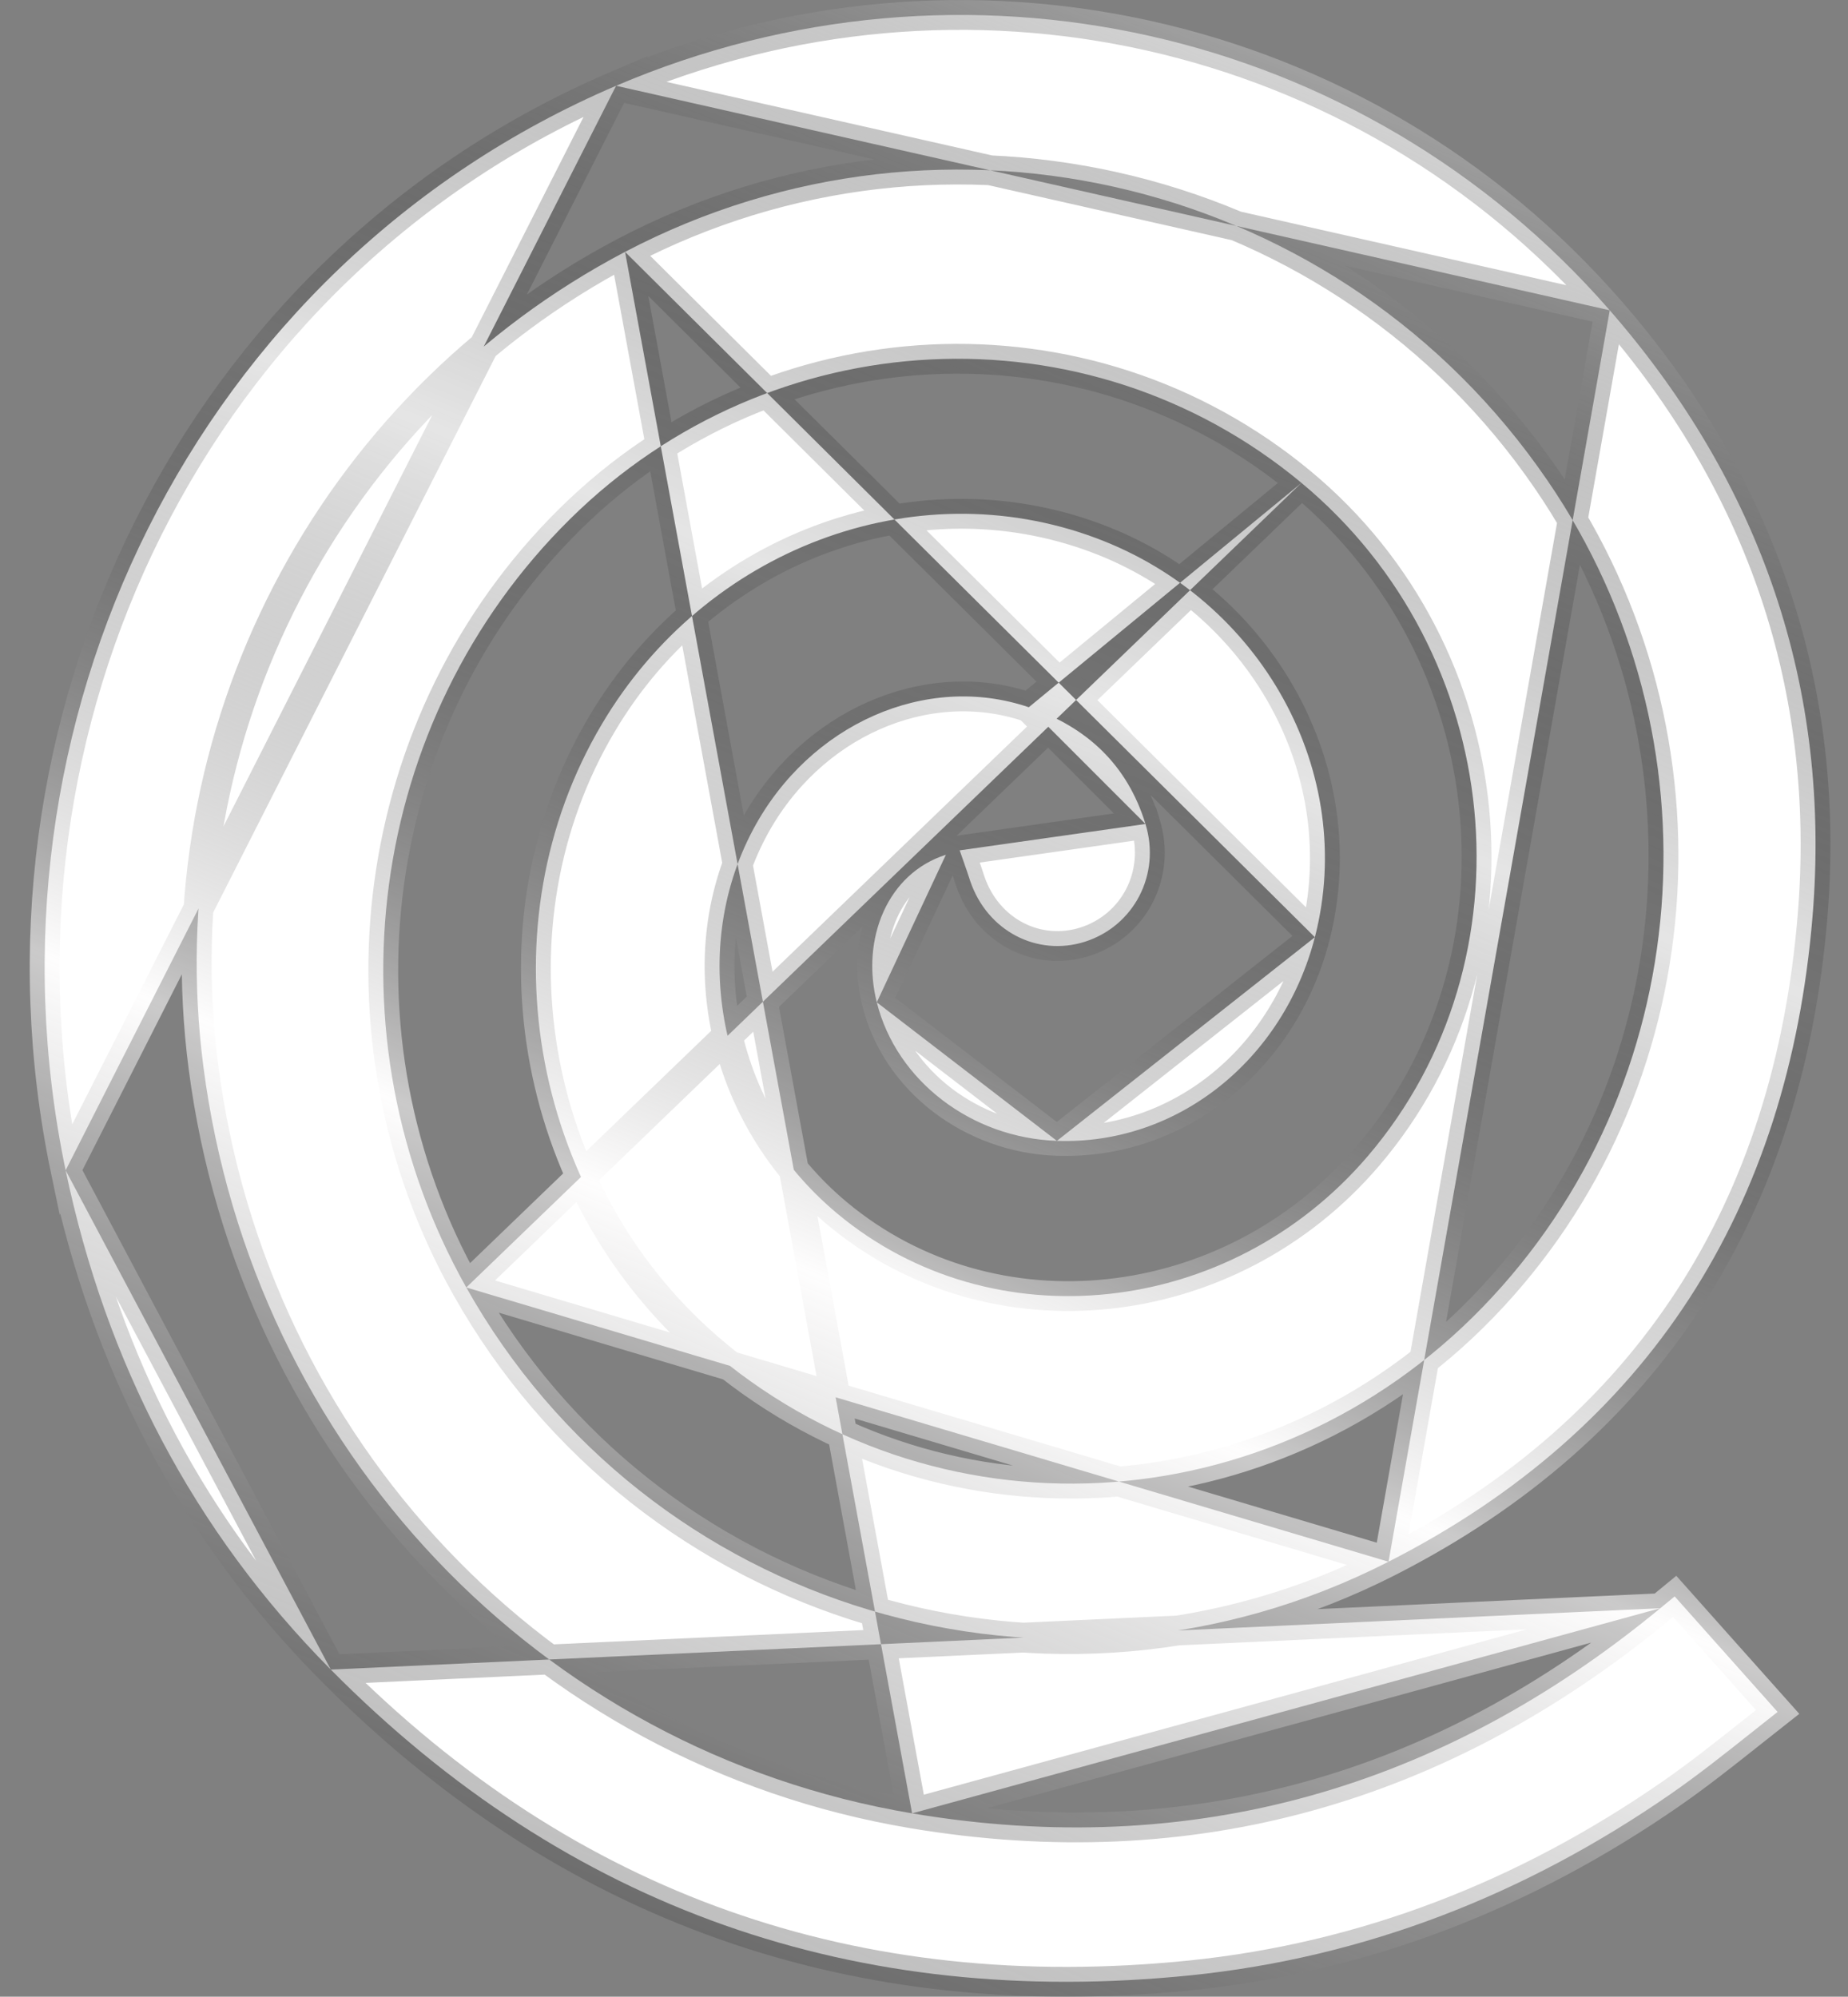 <svg width="62" height="67" viewBox="0 0 62 67" fill="none" xmlns="http://www.w3.org/2000/svg">
<rect x="0" y="0" width="62" height="67" fill="#808080" stroke="none"/>
<path d="M32.197 28.534L32.358 28.993L32.359 28.997C32.423 29.179 32.49 29.37 32.552 29.568C33.124 31.245 34.8 32.108 36.401 31.599C38.04 31.075 38.95 29.343 38.431 27.649L32.197 28.534ZM32.197 28.534L31.734 28.682M32.197 28.534L31.734 28.682M31.734 28.682C29.783 29.305 28.881 31.495 29.416 33.633L29.416 33.633M31.734 28.682L29.416 33.633M29.416 33.633C30.079 36.277 32.598 38.182 35.459 38.282L35.459 38.282M29.416 33.633L35.459 38.282M35.459 38.282C39.498 38.423 43.044 35.583 44.114 31.449L44.114 31.448M35.459 38.282L44.114 31.448M44.114 31.448C45.537 25.924 42.329 20.126 36.766 18.053C30.653 15.774 23.672 18.425 20.196 24.292C16.207 31.019 17.728 39.974 23.725 45.2C31.291 51.794 42.624 51.205 49.733 43.871C56.925 36.454 57.838 24.758 51.913 16.117C45.035 6.071 31.769 2.79 20.971 8.451L20.97 8.451M44.114 31.448L20.97 8.451M20.97 8.451C11.031 13.67 5.368 24.613 6.825 35.802C8.484 48.585 18.057 58.738 30.601 60.848L30.601 60.848M20.97 8.451L30.601 60.848M30.601 60.848C39.981 62.425 48.362 60.023 55.703 53.964L55.703 53.964M30.601 60.848L55.703 53.964M55.703 53.964C55.862 53.833 56.019 53.703 56.185 53.567C56.636 54.074 57.086 54.579 57.538 55.087C58.225 55.859 58.919 56.639 59.638 57.444C59.35 57.67 59.066 57.896 58.783 58.121C57.875 58.842 56.988 59.547 56.052 60.197C51.176 63.574 45.8 65.684 39.93 66.284C28.735 67.42 19.067 64.077 11.098 56.023L11.098 56.023M55.703 53.964L11.098 56.023M11.098 56.023C6.475 51.358 3.554 45.722 2.202 39.27L11.098 56.023ZM20.67 2.878L20.67 2.878C6.553 8.914 -0.923 24.308 2.202 39.27L20.67 2.878ZM20.67 2.878C32.294 -2.093 45.699 0.884 54.007 10.412L54.007 10.412M20.67 2.878L54.007 10.412M54.007 10.412C59.068 16.214 61.446 23.067 60.81 30.751C60.002 40.53 55.331 47.948 46.585 52.404L46.585 52.404M54.007 10.412L46.585 52.404M46.585 52.404C35.306 58.155 21.734 54.035 15.644 43.201L15.644 43.201M46.585 52.404L15.644 43.201M15.644 43.201C10.905 34.774 12.308 24.154 19.123 17.419C25.885 10.736 36.468 10.219 43.664 16.203L43.664 16.203M15.644 43.201L43.664 16.203M43.664 16.203C50.525 21.904 51.52 32.196 45.893 38.79C41.254 44.224 33.28 45.056 28.084 40.716C24.198 37.467 23.031 32.025 25.272 27.826C27.164 24.282 31.091 22.566 34.515 23.732L34.516 23.732M43.664 16.203L34.516 23.732M34.516 23.732C36.464 24.393 37.819 25.659 38.431 27.649L34.516 23.732Z" fill="white" stroke="url(#paint0_linear)"/>
<defs>
<linearGradient id="paint0_linear" x1="61.411" y1="0.002" x2="29.351" y2="77.429" gradientUnits="userSpaceOnUse">
<stop stop-color="white" stop-opacity="0.8"/>
<stop offset="0.372" stop-opacity="0.1"/>
<stop offset="0.627" stop-color="#FDFCFC" stop-opacity="0.6"/>
<stop offset="1" stop-opacity="0.25"/>
</linearGradient>
</defs>
</svg>
